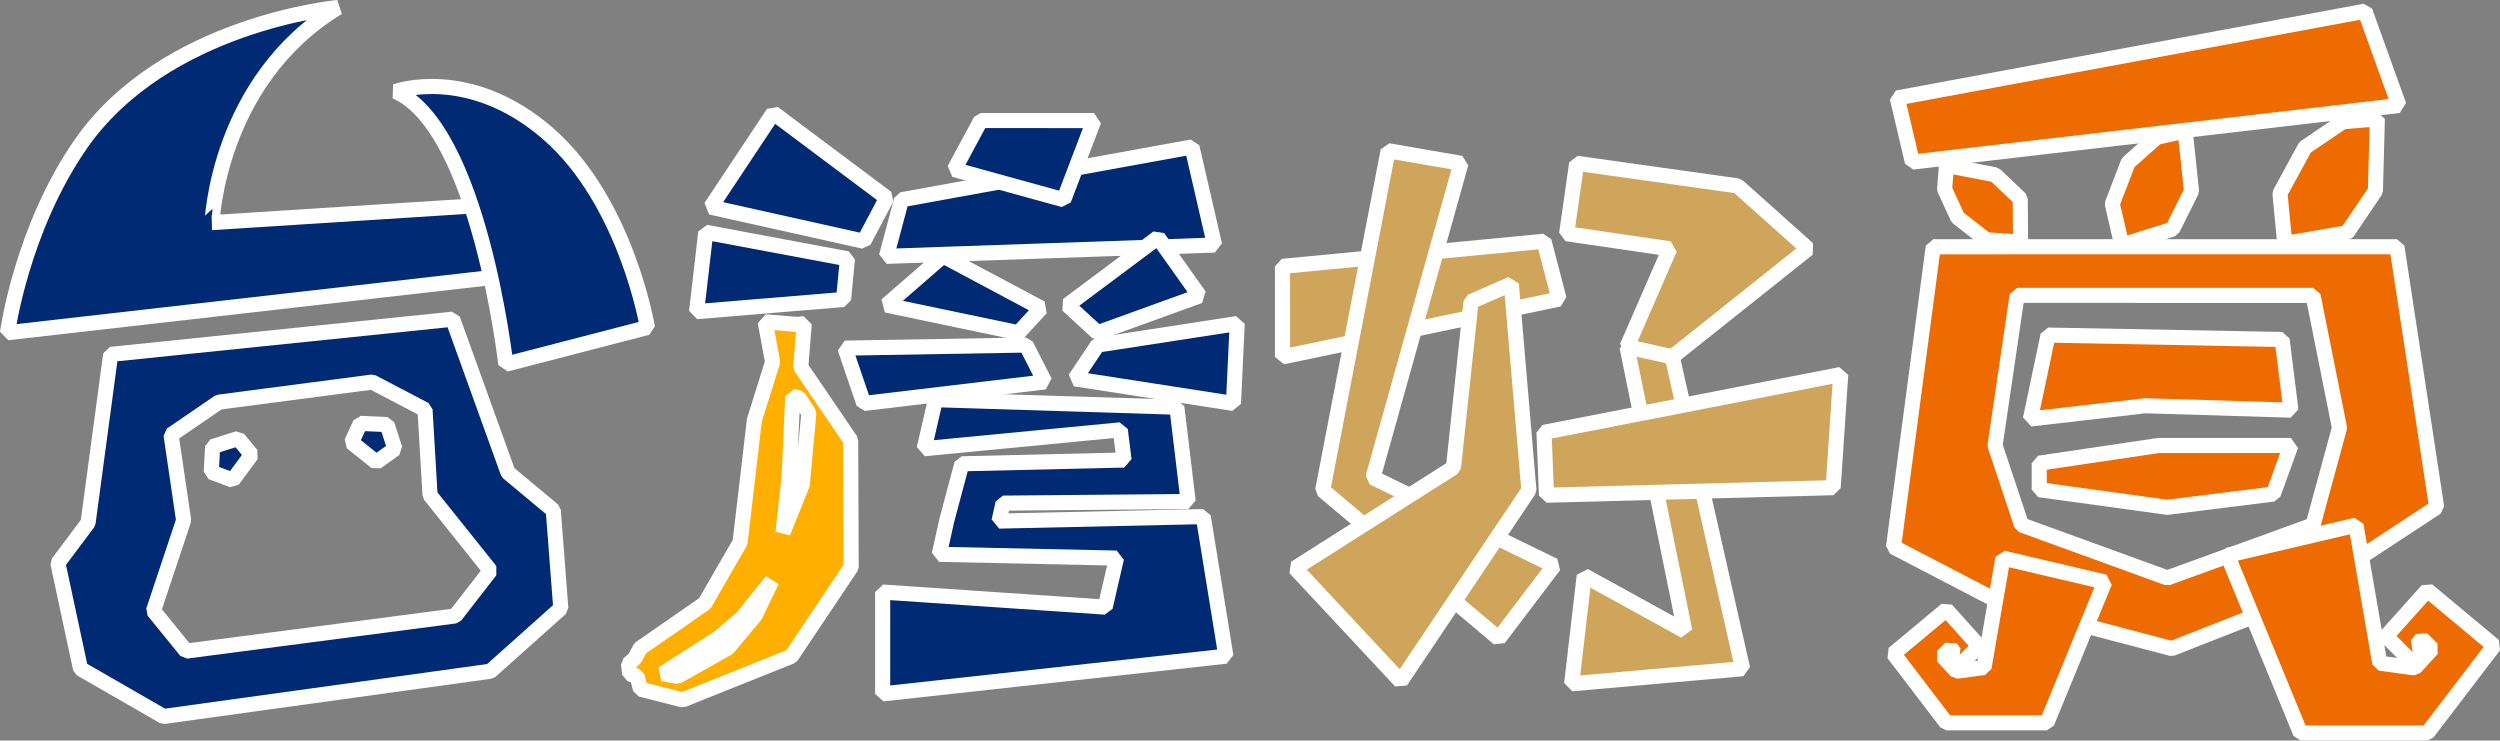 <svg xmlns="http://www.w3.org/2000/svg" width="331.403" height="98.162" viewBox="0 0 331.403 98.162">
  <rect x="0" y="0" width="331.403" height="98.162" fill="#808080" stroke="none"/>
  <g id="Group_26" data-name="Group 26" transform="translate(187.366 -953.689)">
    <g id="Group_9" data-name="Group 9" transform="translate(-369 463)">
      <path id="Path_51" data-name="Path 51" d="M284.141,505.67l-8.284,12.478,20.284,4.522,3.037-5.746Z" fill="#002a74" stroke="#fff" stroke-linecap="square" stroke-linejoin="bevel" stroke-width="2"/>
      <path id="Path_52" data-name="Path 52" d="M275.19,521.482,273.974,532l19.478-1.613.522-5.387Z" fill="#002a74" stroke="#fff" stroke-linecap="square" stroke-linejoin="bevel" stroke-width="2"/>
      <path id="Path_53" data-name="Path 53" d="M301.141,517.17l38.5-7,3,13-43.5,1.5Z" fill="#002a74" stroke="#fff" stroke-linecap="square" stroke-linejoin="bevel" stroke-width="2"/>
      <path id="Path_54" data-name="Path 54" d="M306.641,524.613l-7.5,6.52,17.5,3.666,3-3.259Z" fill="#002a74" stroke="#fff" stroke-linecap="square" stroke-linejoin="bevel" stroke-width="2"/>
      <path id="Path_55" data-name="Path 55" d="M323.141,531.133l12-8.963,5.5,7.74-13.5,4.889Z" fill="#002a74" stroke="#fff" stroke-linecap="square" stroke-linejoin="bevel" stroke-width="2"/>
      <path id="Path_56" data-name="Path 56" d="M293.641,536.836l2.5,7.334,24-2.854-2.5-4.888Z" fill="#002a74" stroke="#fff" stroke-linecap="square" stroke-linejoin="bevel" stroke-width="2"/>
      <path id="Path_57" data-name="Path 57" d="M327.141,536.429l-3,4.482,21,3.26.5-10.594Z" fill="#002a74" stroke="#fff" stroke-linecap="square" stroke-linejoin="bevel" stroke-width="2"/>
      <path id="Path_58" data-name="Path 58" d="M314.064,559.764l.527-2.379,24.549-.215-1.5-12.5-32-1-1.5,6.5,26-2.5.5,4-21.5.5-2,7.5-1,4.5,23.5.5-1.5,6.5-29.5-2v13.5l45.5-5-3-18.5Z" fill="#002a74" stroke="#fff" stroke-linecap="square" stroke-linejoin="bevel" stroke-width="2"/>
      <path id="Path_59" data-name="Path 59" d="M311.641,506.67l-3.5,6.5,14.5,4,4-10.5Z" fill="#002a74" stroke="#fff" stroke-linecap="square" stroke-linejoin="bevel" stroke-width="2"/>
      <path id="Path_60" data-name="Path 60" d="M294.4,549.059l-6.615-9.719.459-5.743-.938.1-4.24-.351.985,5.314-2.413,7.719-1.9,16.2-4.676,8.1-8.571,5.947-.672,1.295-.865.771.146,1.34.981.3.457,1.713,5.578,1.426,14.419-5.772,7.929-11.842Zm-12.658,23.2-3.6,4.322-6.677,3.754-2-.334,7.445-4.777,3.1-2.641,3.94-4.9Zm6.245-17.354-2.559,6.379.82-7.41.471-10.623.834.18,1.3,2.027Z" fill="#ffaf00" stroke="#fff" stroke-linecap="square" stroke-linejoin="bevel" stroke-width="2"/>
    </g>
    <g id="Group_10" data-name="Group 10" transform="translate(-369 463)">
      <path id="Path_61" data-name="Path 61" d="M351.641,526v12l36.666-7.667-2-7.666Z" fill="#cfa55c" stroke="#fff" stroke-linecap="square" stroke-linejoin="bevel" stroke-width="2"/>
      <path id="Path_62" data-name="Path 62" d="M365.641,510.67l9.666,1.666L363.641,554l24,11.668-7.334,9.666L356.973,555.67Z" fill="#cfa55c" stroke="#fff" stroke-linecap="square" stroke-linejoin="bevel" stroke-width="2"/>
      <path id="Path_63" data-name="Path 63" d="M376.641,530.67l-2.334,22-21,13.332,14,15,17-25.332-2.332-27.334Z" fill="#cfa55c" stroke="#fff" stroke-linecap="square" stroke-linejoin="bevel" stroke-width="2"/>
      <path id="Path_64" data-name="Path 64" d="M390.641,512.336l-1.334,9.334,13.668,2-5.668,13,6,1.333,18-14.333-9.332-8.334Z" fill="#cfa55c" stroke="#fff" stroke-linecap="square" stroke-linejoin="bevel" stroke-width="2"/>
      <path id="Path_65" data-name="Path 65" d="M403.307,538l9.334,41.333-22.666,2L391.641,567l13.334,7.334-7.668-37.666Z" fill="#cfa55c" stroke="#fff" stroke-linecap="square" stroke-linejoin="bevel" stroke-width="2"/>
      <path id="Path_66" data-name="Path 66" d="M386.307,548l.334,8.334,38-1,1-15Z" fill="#cfa55c" stroke="#fff" stroke-linecap="square" stroke-linejoin="bevel" stroke-width="2"/>
    </g>
    <g id="Group_11" data-name="Group 11" transform="translate(-369 463)">
      <path id="Path_67" data-name="Path 67" d="M226.432,491.685s-22.947,2.087-34.073,18.079c-7.881,11.33-9.734,25.033-9.734,25.033l66.77-7.613L247.31,517.8l-37.567,2.4S210.438,501.42,226.432,491.685Z" fill="#002a74" stroke="#fff" stroke-linecap="square" stroke-linejoin="bevel" stroke-width="2"/>
      <path id="Path_68" data-name="Path 68" d="M234.081,502.81s9.735-3.476,20.165,5.563S267.458,534.1,267.458,534.1l-18.774,4.867S245.141,507.67,234.081,502.81Z" fill="#002a74" stroke="#fff" stroke-linecap="square" stroke-linejoin="bevel" stroke-width="2"/>
      <path id="Path_69" data-name="Path 69" d="M254.975,558.336l-6-5L241.641,533l-45.334,4.667-3,22.332-4,5.334,3,14,11,6.334,43.333-6,9.334-8.334Zm-13,14L206.308,577l-4.333-5.332,4-12-1.667-11.334L210.641,544l20.334-2.666,7,3.666.666,11.334,8,10Z" fill="#002a74" stroke="#fff" stroke-linecap="square" stroke-linejoin="bevel" stroke-width="2"/>
      <path id="Path_70" data-name="Path 70" d="M209.818,549.891l3.378-1.066,1.778,2.135-2.489,3.377-2.845-1.066Z" fill="#002a74" stroke="#fff" stroke-linecap="square" stroke-linejoin="bevel" stroke-width="2"/>
      <path id="Path_71" data-name="Path 71" d="M232.941,546.971l-3.538-.156-1.165,2.521,3.277,2.619,2.472-1.768Z" fill="#002a74" stroke="#fff" stroke-linecap="square" stroke-linejoin="bevel" stroke-width="2"/>
    </g>
    <g id="Group_12" data-name="Group 12" transform="translate(-369 463)">
      <path id="Path_72" data-name="Path 72" d="M437.908,523.4l-5.267,39.8,14.632,7.611,22.245,5.854,16.39-6.44,18.733-12.292-5.27-34.537Zm50.342,36.878L468.934,567.3l-19.319-7.024L446.1,549.742l2.928-19.9H488.25l3.512,17.56Z" fill="#ed6b00" stroke="#fff" stroke-linecap="square" stroke-linejoin="bevel" stroke-width="2"/>
      <path id="Path_73" data-name="Path 73" d="M484.152,535.693l1.17,9.365-19.316-.584-15.219,1.756,2.342-11.122Z" fill="#ed6b00" stroke="#fff" stroke-linecap="square" stroke-linejoin="bevel" stroke-width="2"/>
      <path id="Path_74" data-name="Path 74" d="M485.322,549.742l-2.34,6.439-14.049,1.756L451.957,555.6v-3.512l15.8-2.342Z" fill="#ed6b00" stroke="#fff" stroke-linecap="square" stroke-linejoin="bevel" stroke-width="2"/>
      <path id="Path_75" data-name="Path 75" d="M447.141,564.67l-2.5,14.5-3.666.5-1.834-2,1.084-1.084.5.666-.75.584,1.166,1.334,2.834-2.834-4.334-4.834-7,5.834,7,9.166h13.334l7.666-18.666Z" fill="#ed6b00" stroke="#fff" stroke-linecap="square" stroke-linejoin="bevel" stroke-width="2"/>
      <path id="Path_76" data-name="Path 76" d="M493.947,560.3l3.154,18.3,4.625.631,2.314-2.523-1.367-1.367-.631.842.945.736-1.473,1.682-3.574-3.574,5.469-6.1,8.832,7.361-8.832,11.566H486.584L476.91,564.3Z" fill="#ed6b00" stroke="#fff" stroke-linecap="square" stroke-linejoin="bevel" stroke-width="2"/>
      <path id="Path_77" data-name="Path 77" d="M467.52,508.89l-3.779,3.36-2.1,5.459,1.26,5.461,6.721-2.1,2.52-5.04-.84-7.98Z" fill="#ed6b00" stroke="#fff" stroke-linecap="square" stroke-linejoin="bevel" stroke-width="2"/>
      <path id="Path_78" data-name="Path 78" d="M492.182,506.836l-4.986,3.377-3.328,6.117.637,6.641,8.258-1.432,3.76-5.557.252-9.549Z" fill="#ed6b00" stroke="#fff" stroke-linecap="square" stroke-linejoin="bevel" stroke-width="2"/>
      <path id="Path_79" data-name="Path 79" d="M439.414,515.773l1.728,3.755,3.77,2.94,4.57.313-.045-5.754-3.342-3.169-6.439-1.242Z" fill="#ed6b00" stroke="#fff" stroke-linecap="square" stroke-linejoin="bevel" stroke-width="2"/>
      <path id="Path_80" data-name="Path 80" d="M433.141,503.67l2,8.5,64.5-7.5-4.5-12.5Z" fill="#ed6b00" stroke="#fff" stroke-linecap="square" stroke-linejoin="bevel" stroke-width="2"/>
    </g>
  </g>
</svg>
